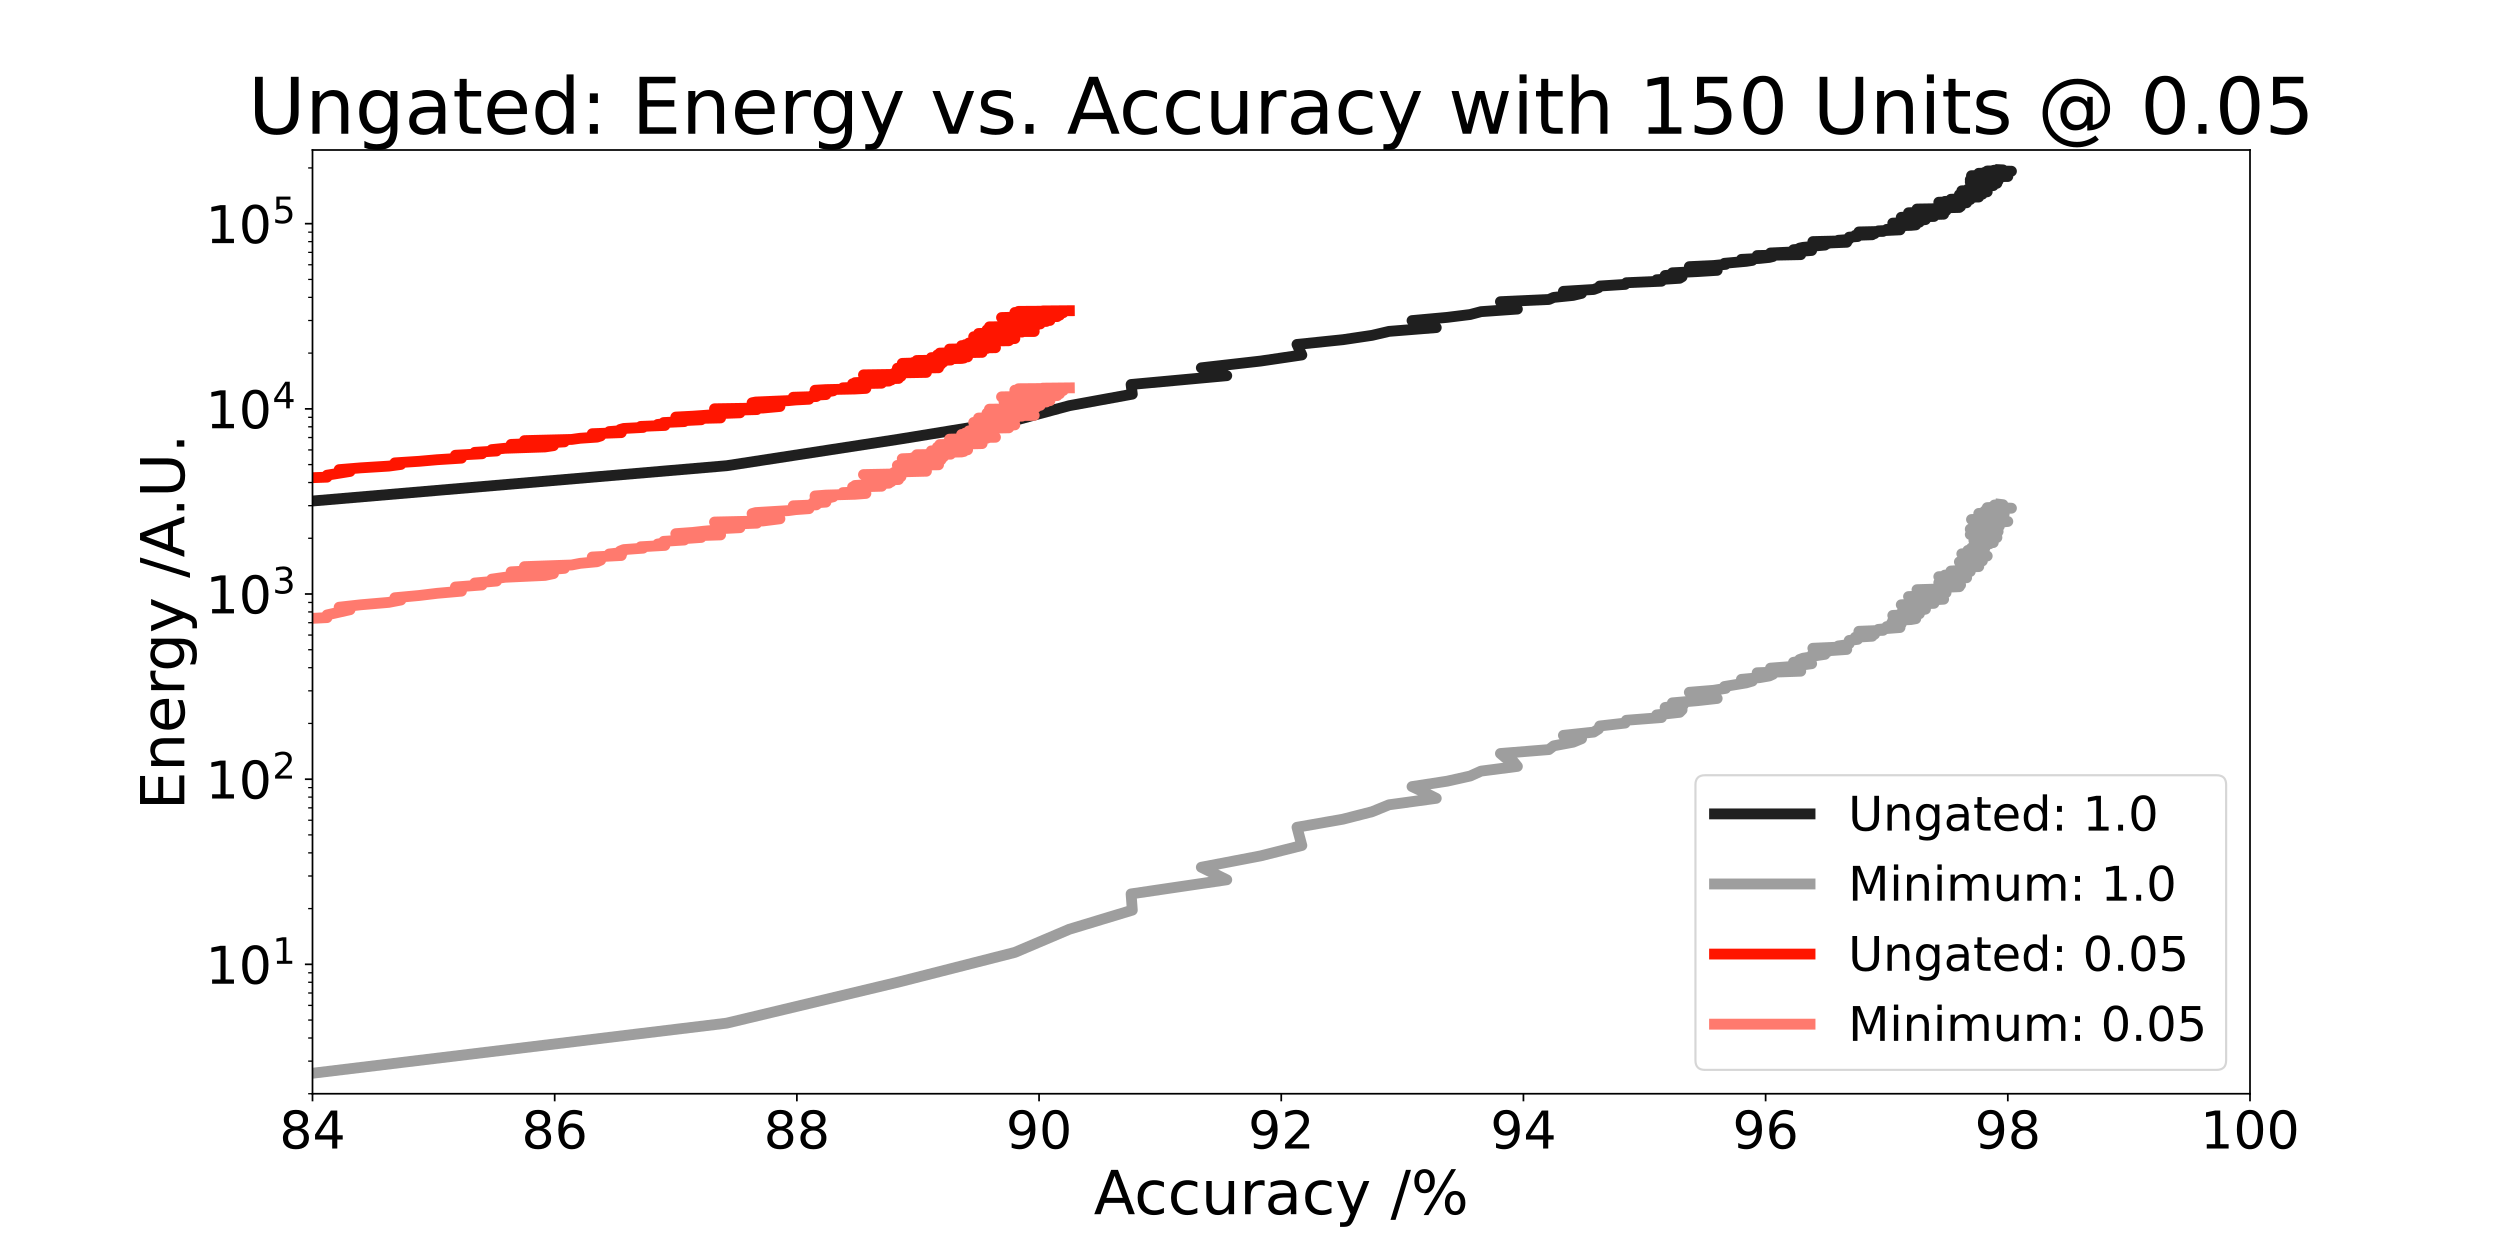 <?xml version="1.0" encoding="utf-8" standalone="no"?>
<!DOCTYPE svg PUBLIC "-//W3C//DTD SVG 1.1//EN"
  "http://www.w3.org/Graphics/SVG/1.1/DTD/svg11.dtd">
<!-- Created with matplotlib (https://matplotlib.org/) -->
<svg height="576pt" version="1.1" viewBox="0 0 1152 576" width="1152pt" xmlns="http://www.w3.org/2000/svg" xmlns:xlink="http://www.w3.org/1999/xlink">
 <defs>
  <style type="text/css">*{stroke-linecap:butt;stroke-linejoin:round;}</style>
 </defs>
 <g id="figure_1">
  <g id="patch_1">
   <path d="M 0 576 
L 1152 576 
L 1152 0 
L 0 0 
z
" style="fill:#ffffff;"/>
  </g>
  <g id="axes_1">
   <g id="patch_2">
    <path d="M 144 504 
L 1036.8 504 
L 1036.8 69.12 
L 144 69.12 
z
" style="fill:#ffffff;"/>
   </g>
   <g id="matplotlib.axis_1">
    <g id="xtick_1">
     <g id="line2d_1">
      <defs>
       <path d="M 0 0 
L 0 3.5 
" id="m4b9cfaba68" style="stroke:#000000;stroke-width:0.8;"/>
      </defs>
      <g>
       <use style="stroke:#000000;stroke-width:0.8;" x="144" xlink:href="#m4b9cfaba68" y="504"/>
      </g>
     </g>
     <g id="text_1">
      <!-- 84 -->
      <g transform="translate(128.73 529.236)scale(0.24 -0.24)">
       <defs>
        <path d="M 31.781 34.625 
Q 24.75 34.625 20.719 30.859 
Q 16.703 27.094 16.703 20.516 
Q 16.703 13.922 20.719 10.156 
Q 24.75 6.391 31.781 6.391 
Q 38.812 6.391 42.859 10.172 
Q 46.922 13.969 46.922 20.516 
Q 46.922 27.094 42.891 30.859 
Q 38.875 34.625 31.781 34.625 
z
M 21.922 38.812 
Q 15.578 40.375 12.031 44.719 
Q 8.5 49.078 8.5 55.328 
Q 8.5 64.062 14.719 69.141 
Q 20.953 74.219 31.781 74.219 
Q 42.672 74.219 48.875 69.141 
Q 55.078 64.062 55.078 55.328 
Q 55.078 49.078 51.531 44.719 
Q 48 40.375 41.703 38.812 
Q 48.828 37.156 52.797 32.312 
Q 56.781 27.484 56.781 20.516 
Q 56.781 9.906 50.312 4.234 
Q 43.844 -1.422 31.781 -1.422 
Q 19.734 -1.422 13.25 4.234 
Q 6.781 9.906 6.781 20.516 
Q 6.781 27.484 10.781 32.312 
Q 14.797 37.156 21.922 38.812 
z
M 18.312 54.391 
Q 18.312 48.734 21.844 45.562 
Q 25.391 42.391 31.781 42.391 
Q 38.141 42.391 41.719 45.562 
Q 45.312 48.734 45.312 54.391 
Q 45.312 60.062 41.719 63.234 
Q 38.141 66.406 31.781 66.406 
Q 25.391 66.406 21.844 63.234 
Q 18.312 60.062 18.312 54.391 
z
" id="DejaVuSans-56"/>
        <path d="M 37.797 64.312 
L 12.891 25.391 
L 37.797 25.391 
z
M 35.203 72.906 
L 47.609 72.906 
L 47.609 25.391 
L 58.016 25.391 
L 58.016 17.188 
L 47.609 17.188 
L 47.609 0 
L 37.797 0 
L 37.797 17.188 
L 4.891 17.188 
L 4.891 26.703 
z
" id="DejaVuSans-52"/>
       </defs>
       <use xlink:href="#DejaVuSans-56"/>
       <use x="63.623" xlink:href="#DejaVuSans-52"/>
      </g>
     </g>
    </g>
    <g id="xtick_2">
     <g id="line2d_2">
      <g>
       <use style="stroke:#000000;stroke-width:0.8;" x="255.6" xlink:href="#m4b9cfaba68" y="504"/>
      </g>
     </g>
     <g id="text_2">
      <!-- 86 -->
      <g transform="translate(240.33 529.236)scale(0.24 -0.24)">
       <defs>
        <path d="M 33.016 40.375 
Q 26.375 40.375 22.484 35.828 
Q 18.609 31.297 18.609 23.391 
Q 18.609 15.531 22.484 10.953 
Q 26.375 6.391 33.016 6.391 
Q 39.656 6.391 43.531 10.953 
Q 47.406 15.531 47.406 23.391 
Q 47.406 31.297 43.531 35.828 
Q 39.656 40.375 33.016 40.375 
z
M 52.594 71.297 
L 52.594 62.312 
Q 48.875 64.062 45.094 64.984 
Q 41.312 65.922 37.594 65.922 
Q 27.828 65.922 22.672 59.328 
Q 17.531 52.734 16.797 39.406 
Q 19.672 43.656 24.016 45.922 
Q 28.375 48.188 33.594 48.188 
Q 44.578 48.188 50.953 41.516 
Q 57.328 34.859 57.328 23.391 
Q 57.328 12.156 50.688 5.359 
Q 44.047 -1.422 33.016 -1.422 
Q 20.359 -1.422 13.672 8.266 
Q 6.984 17.969 6.984 36.375 
Q 6.984 53.656 15.188 63.938 
Q 23.391 74.219 37.203 74.219 
Q 40.922 74.219 44.703 73.484 
Q 48.484 72.75 52.594 71.297 
z
" id="DejaVuSans-54"/>
       </defs>
       <use xlink:href="#DejaVuSans-56"/>
       <use x="63.623" xlink:href="#DejaVuSans-54"/>
      </g>
     </g>
    </g>
    <g id="xtick_3">
     <g id="line2d_3">
      <g>
       <use style="stroke:#000000;stroke-width:0.8;" x="367.2" xlink:href="#m4b9cfaba68" y="504"/>
      </g>
     </g>
     <g id="text_3">
      <!-- 88 -->
      <g transform="translate(351.93 529.236)scale(0.24 -0.24)">
       <use xlink:href="#DejaVuSans-56"/>
       <use x="63.623" xlink:href="#DejaVuSans-56"/>
      </g>
     </g>
    </g>
    <g id="xtick_4">
     <g id="line2d_4">
      <g>
       <use style="stroke:#000000;stroke-width:0.8;" x="478.8" xlink:href="#m4b9cfaba68" y="504"/>
      </g>
     </g>
     <g id="text_4">
      <!-- 90 -->
      <g transform="translate(463.53 529.236)scale(0.24 -0.24)">
       <defs>
        <path d="M 10.984 1.516 
L 10.984 10.5 
Q 14.703 8.734 18.5 7.812 
Q 22.312 6.891 25.984 6.891 
Q 35.75 6.891 40.891 13.453 
Q 46.047 20.016 46.781 33.406 
Q 43.953 29.203 39.594 26.953 
Q 35.25 24.703 29.984 24.703 
Q 19.047 24.703 12.672 31.312 
Q 6.297 37.938 6.297 49.422 
Q 6.297 60.641 12.938 67.422 
Q 19.578 74.219 30.609 74.219 
Q 43.266 74.219 49.922 64.516 
Q 56.594 54.828 56.594 36.375 
Q 56.594 19.141 48.406 8.859 
Q 40.234 -1.422 26.422 -1.422 
Q 22.703 -1.422 18.891 -0.688 
Q 15.094 0.047 10.984 1.516 
z
M 30.609 32.422 
Q 37.25 32.422 41.125 36.953 
Q 45.016 41.5 45.016 49.422 
Q 45.016 57.281 41.125 61.844 
Q 37.25 66.406 30.609 66.406 
Q 23.969 66.406 20.094 61.844 
Q 16.219 57.281 16.219 49.422 
Q 16.219 41.5 20.094 36.953 
Q 23.969 32.422 30.609 32.422 
z
" id="DejaVuSans-57"/>
        <path d="M 31.781 66.406 
Q 24.172 66.406 20.328 58.906 
Q 16.5 51.422 16.5 36.375 
Q 16.5 21.391 20.328 13.891 
Q 24.172 6.391 31.781 6.391 
Q 39.453 6.391 43.281 13.891 
Q 47.125 21.391 47.125 36.375 
Q 47.125 51.422 43.281 58.906 
Q 39.453 66.406 31.781 66.406 
z
M 31.781 74.219 
Q 44.047 74.219 50.516 64.516 
Q 56.984 54.828 56.984 36.375 
Q 56.984 17.969 50.516 8.266 
Q 44.047 -1.422 31.781 -1.422 
Q 19.531 -1.422 13.062 8.266 
Q 6.594 17.969 6.594 36.375 
Q 6.594 54.828 13.062 64.516 
Q 19.531 74.219 31.781 74.219 
z
" id="DejaVuSans-48"/>
       </defs>
       <use xlink:href="#DejaVuSans-57"/>
       <use x="63.623" xlink:href="#DejaVuSans-48"/>
      </g>
     </g>
    </g>
    <g id="xtick_5">
     <g id="line2d_5">
      <g>
       <use style="stroke:#000000;stroke-width:0.8;" x="590.4" xlink:href="#m4b9cfaba68" y="504"/>
      </g>
     </g>
     <g id="text_5">
      <!-- 92 -->
      <g transform="translate(575.13 529.236)scale(0.24 -0.24)">
       <defs>
        <path d="M 19.188 8.297 
L 53.609 8.297 
L 53.609 0 
L 7.328 0 
L 7.328 8.297 
Q 12.938 14.109 22.625 23.891 
Q 32.328 33.688 34.812 36.531 
Q 39.547 41.844 41.422 45.531 
Q 43.312 49.219 43.312 52.781 
Q 43.312 58.594 39.234 62.25 
Q 35.156 65.922 28.609 65.922 
Q 23.969 65.922 18.812 64.312 
Q 13.672 62.703 7.812 59.422 
L 7.812 69.391 
Q 13.766 71.781 18.938 73 
Q 24.125 74.219 28.422 74.219 
Q 39.75 74.219 46.484 68.547 
Q 53.219 62.891 53.219 53.422 
Q 53.219 48.922 51.531 44.891 
Q 49.859 40.875 45.406 35.406 
Q 44.188 33.984 37.641 27.219 
Q 31.109 20.453 19.188 8.297 
z
" id="DejaVuSans-50"/>
       </defs>
       <use xlink:href="#DejaVuSans-57"/>
       <use x="63.623" xlink:href="#DejaVuSans-50"/>
      </g>
     </g>
    </g>
    <g id="xtick_6">
     <g id="line2d_6">
      <g>
       <use style="stroke:#000000;stroke-width:0.8;" x="702" xlink:href="#m4b9cfaba68" y="504"/>
      </g>
     </g>
     <g id="text_6">
      <!-- 94 -->
      <g transform="translate(686.73 529.236)scale(0.24 -0.24)">
       <use xlink:href="#DejaVuSans-57"/>
       <use x="63.623" xlink:href="#DejaVuSans-52"/>
      </g>
     </g>
    </g>
    <g id="xtick_7">
     <g id="line2d_7">
      <g>
       <use style="stroke:#000000;stroke-width:0.8;" x="813.6" xlink:href="#m4b9cfaba68" y="504"/>
      </g>
     </g>
     <g id="text_7">
      <!-- 96 -->
      <g transform="translate(798.33 529.236)scale(0.24 -0.24)">
       <use xlink:href="#DejaVuSans-57"/>
       <use x="63.623" xlink:href="#DejaVuSans-54"/>
      </g>
     </g>
    </g>
    <g id="xtick_8">
     <g id="line2d_8">
      <g>
       <use style="stroke:#000000;stroke-width:0.8;" x="925.2" xlink:href="#m4b9cfaba68" y="504"/>
      </g>
     </g>
     <g id="text_8">
      <!-- 98 -->
      <g transform="translate(909.93 529.236)scale(0.24 -0.24)">
       <use xlink:href="#DejaVuSans-57"/>
       <use x="63.623" xlink:href="#DejaVuSans-56"/>
      </g>
     </g>
    </g>
    <g id="xtick_9">
     <g id="line2d_9">
      <g>
       <use style="stroke:#000000;stroke-width:0.8;" x="1036.8" xlink:href="#m4b9cfaba68" y="504"/>
      </g>
     </g>
     <g id="text_9">
      <!-- 100 -->
      <g transform="translate(1013.895 529.236)scale(0.24 -0.24)">
       <defs>
        <path d="M 12.406 8.297 
L 28.516 8.297 
L 28.516 63.922 
L 10.984 60.406 
L 10.984 69.391 
L 28.422 72.906 
L 38.281 72.906 
L 38.281 8.297 
L 54.391 8.297 
L 54.391 0 
L 12.406 0 
z
" id="DejaVuSans-49"/>
       </defs>
       <use xlink:href="#DejaVuSans-49"/>
       <use x="63.623" xlink:href="#DejaVuSans-48"/>
       <use x="127.246" xlink:href="#DejaVuSans-48"/>
      </g>
     </g>
    </g>
    <g id="text_10">
     <!-- Accuracy /% -->
     <g transform="translate(504.013 559.503)scale(0.28 -0.28)">
      <defs>
       <path d="M 34.188 63.188 
L 20.797 26.906 
L 47.609 26.906 
z
M 28.609 72.906 
L 39.797 72.906 
L 67.578 0 
L 57.328 0 
L 50.688 18.703 
L 17.828 18.703 
L 11.188 0 
L 0.781 0 
z
" id="DejaVuSans-65"/>
       <path d="M 48.781 52.594 
L 48.781 44.188 
Q 44.969 46.297 41.141 47.344 
Q 37.312 48.391 33.406 48.391 
Q 24.656 48.391 19.812 42.844 
Q 14.984 37.312 14.984 27.297 
Q 14.984 17.281 19.812 11.734 
Q 24.656 6.203 33.406 6.203 
Q 37.312 6.203 41.141 7.25 
Q 44.969 8.297 48.781 10.406 
L 48.781 2.094 
Q 45.016 0.344 40.984 -0.531 
Q 36.969 -1.422 32.422 -1.422 
Q 20.062 -1.422 12.781 6.344 
Q 5.516 14.109 5.516 27.297 
Q 5.516 40.672 12.859 48.328 
Q 20.219 56 33.016 56 
Q 37.156 56 41.109 55.141 
Q 45.062 54.297 48.781 52.594 
z
" id="DejaVuSans-99"/>
       <path d="M 8.5 21.578 
L 8.5 54.688 
L 17.484 54.688 
L 17.484 21.922 
Q 17.484 14.156 20.5 10.266 
Q 23.531 6.391 29.594 6.391 
Q 36.859 6.391 41.078 11.031 
Q 45.312 15.672 45.312 23.688 
L 45.312 54.688 
L 54.297 54.688 
L 54.297 0 
L 45.312 0 
L 45.312 8.406 
Q 42.047 3.422 37.719 1 
Q 33.406 -1.422 27.688 -1.422 
Q 18.266 -1.422 13.375 4.438 
Q 8.5 10.297 8.5 21.578 
z
M 31.109 56 
z
" id="DejaVuSans-117"/>
       <path d="M 41.109 46.297 
Q 39.594 47.172 37.812 47.578 
Q 36.031 48 33.891 48 
Q 26.266 48 22.188 43.047 
Q 18.109 38.094 18.109 28.812 
L 18.109 0 
L 9.078 0 
L 9.078 54.688 
L 18.109 54.688 
L 18.109 46.188 
Q 20.953 51.172 25.484 53.578 
Q 30.031 56 36.531 56 
Q 37.453 56 38.578 55.875 
Q 39.703 55.766 41.062 55.516 
z
" id="DejaVuSans-114"/>
       <path d="M 34.281 27.484 
Q 23.391 27.484 19.188 25 
Q 14.984 22.516 14.984 16.5 
Q 14.984 11.719 18.141 8.906 
Q 21.297 6.109 26.703 6.109 
Q 34.188 6.109 38.703 11.406 
Q 43.219 16.703 43.219 25.484 
L 43.219 27.484 
z
M 52.203 31.203 
L 52.203 0 
L 43.219 0 
L 43.219 8.297 
Q 40.141 3.328 35.547 0.953 
Q 30.953 -1.422 24.312 -1.422 
Q 15.922 -1.422 10.953 3.297 
Q 6 8.016 6 15.922 
Q 6 25.141 12.172 29.828 
Q 18.359 34.516 30.609 34.516 
L 43.219 34.516 
L 43.219 35.406 
Q 43.219 41.609 39.141 45 
Q 35.062 48.391 27.688 48.391 
Q 23 48.391 18.547 47.266 
Q 14.109 46.141 10.016 43.891 
L 10.016 52.203 
Q 14.938 54.109 19.578 55.047 
Q 24.219 56 28.609 56 
Q 40.484 56 46.344 49.844 
Q 52.203 43.703 52.203 31.203 
z
" id="DejaVuSans-97"/>
       <path d="M 32.172 -5.078 
Q 28.375 -14.844 24.75 -17.812 
Q 21.141 -20.797 15.094 -20.797 
L 7.906 -20.797 
L 7.906 -13.281 
L 13.188 -13.281 
Q 16.891 -13.281 18.938 -11.516 
Q 21 -9.766 23.484 -3.219 
L 25.094 0.875 
L 2.984 54.688 
L 12.5 54.688 
L 29.594 11.922 
L 46.688 54.688 
L 56.203 54.688 
z
" id="DejaVuSans-121"/>
       <path id="DejaVuSans-32"/>
       <path d="M 25.391 72.906 
L 33.688 72.906 
L 8.297 -9.281 
L 0 -9.281 
z
" id="DejaVuSans-47"/>
       <path d="M 72.703 32.078 
Q 68.453 32.078 66.031 28.469 
Q 63.625 24.859 63.625 18.406 
Q 63.625 12.062 66.031 8.422 
Q 68.453 4.781 72.703 4.781 
Q 76.859 4.781 79.266 8.422 
Q 81.688 12.062 81.688 18.406 
Q 81.688 24.812 79.266 28.438 
Q 76.859 32.078 72.703 32.078 
z
M 72.703 38.281 
Q 80.422 38.281 84.953 32.906 
Q 89.5 27.547 89.5 18.406 
Q 89.5 9.281 84.938 3.922 
Q 80.375 -1.422 72.703 -1.422 
Q 64.891 -1.422 60.344 3.922 
Q 55.812 9.281 55.812 18.406 
Q 55.812 27.594 60.375 32.938 
Q 64.938 38.281 72.703 38.281 
z
M 22.312 68.016 
Q 18.109 68.016 15.688 64.375 
Q 13.281 60.75 13.281 54.391 
Q 13.281 47.953 15.672 44.328 
Q 18.062 40.719 22.312 40.719 
Q 26.562 40.719 28.969 44.328 
Q 31.391 47.953 31.391 54.391 
Q 31.391 60.688 28.953 64.344 
Q 26.516 68.016 22.312 68.016 
z
M 66.406 74.219 
L 74.219 74.219 
L 28.609 -1.422 
L 20.797 -1.422 
z
M 22.312 74.219 
Q 30.031 74.219 34.609 68.875 
Q 39.203 63.531 39.203 54.391 
Q 39.203 45.172 34.641 39.844 
Q 30.078 34.516 22.312 34.516 
Q 14.547 34.516 10.031 39.859 
Q 5.516 45.219 5.516 54.391 
Q 5.516 63.484 10.047 68.844 
Q 14.594 74.219 22.312 74.219 
z
" id="DejaVuSans-37"/>
      </defs>
      <use xlink:href="#DejaVuSans-65"/>
      <use x="66.658" xlink:href="#DejaVuSans-99"/>
      <use x="121.639" xlink:href="#DejaVuSans-99"/>
      <use x="176.619" xlink:href="#DejaVuSans-117"/>
      <use x="239.998" xlink:href="#DejaVuSans-114"/>
      <use x="281.111" xlink:href="#DejaVuSans-97"/>
      <use x="342.391" xlink:href="#DejaVuSans-99"/>
      <use x="397.371" xlink:href="#DejaVuSans-121"/>
      <use x="456.551" xlink:href="#DejaVuSans-32"/>
      <use x="488.338" xlink:href="#DejaVuSans-47"/>
      <use x="522.029" xlink:href="#DejaVuSans-37"/>
     </g>
    </g>
   </g>
   <g id="matplotlib.axis_2">
    <g id="ytick_1">
     <g id="line2d_10">
      <defs>
       <path d="M 0 0 
L -3.5 0 
" id="m92d1318fdc" style="stroke:#000000;stroke-width:0.8;"/>
      </defs>
      <g>
       <use style="stroke:#000000;stroke-width:0.8;" x="144" xlink:href="#m92d1318fdc" y="444.362"/>
      </g>
     </g>
     <g id="text_11">
      <!-- $\mathdefault{10^{1}}$ -->
      <g transform="translate(94.76 453.48)scale(0.24 -0.24)">
       <use transform="translate(0 0.684)" xlink:href="#DejaVuSans-49"/>
       <use transform="translate(63.623 0.684)" xlink:href="#DejaVuSans-48"/>
       <use transform="translate(128.203 38.966)scale(0.7)" xlink:href="#DejaVuSans-49"/>
      </g>
     </g>
    </g>
    <g id="ytick_2">
     <g id="line2d_11">
      <g>
       <use style="stroke:#000000;stroke-width:0.8;" x="144" xlink:href="#m92d1318fdc" y="359.04"/>
      </g>
     </g>
     <g id="text_12">
      <!-- $\mathdefault{10^{2}}$ -->
      <g transform="translate(94.76 368.158)scale(0.24 -0.24)">
       <use transform="translate(0 0.766)" xlink:href="#DejaVuSans-49"/>
       <use transform="translate(63.623 0.766)" xlink:href="#DejaVuSans-48"/>
       <use transform="translate(128.203 39.047)scale(0.7)" xlink:href="#DejaVuSans-50"/>
      </g>
     </g>
    </g>
    <g id="ytick_3">
     <g id="line2d_12">
      <g>
       <use style="stroke:#000000;stroke-width:0.8;" x="144" xlink:href="#m92d1318fdc" y="273.718"/>
      </g>
     </g>
     <g id="text_13">
      <!-- $\mathdefault{10^{3}}$ -->
      <g transform="translate(94.76 282.836)scale(0.24 -0.24)">
       <defs>
        <path d="M 40.578 39.312 
Q 47.656 37.797 51.625 33 
Q 55.609 28.219 55.609 21.188 
Q 55.609 10.406 48.188 4.484 
Q 40.766 -1.422 27.094 -1.422 
Q 22.516 -1.422 17.656 -0.516 
Q 12.797 0.391 7.625 2.203 
L 7.625 11.719 
Q 11.719 9.328 16.594 8.109 
Q 21.484 6.891 26.812 6.891 
Q 36.078 6.891 40.938 10.547 
Q 45.797 14.203 45.797 21.188 
Q 45.797 27.641 41.281 31.266 
Q 36.766 34.906 28.719 34.906 
L 20.219 34.906 
L 20.219 43.016 
L 29.109 43.016 
Q 36.375 43.016 40.234 45.922 
Q 44.094 48.828 44.094 54.297 
Q 44.094 59.906 40.109 62.906 
Q 36.141 65.922 28.719 65.922 
Q 24.656 65.922 20.016 65.031 
Q 15.375 64.156 9.812 62.312 
L 9.812 71.094 
Q 15.438 72.656 20.344 73.438 
Q 25.25 74.219 29.594 74.219 
Q 40.828 74.219 47.359 69.109 
Q 53.906 64.016 53.906 55.328 
Q 53.906 49.266 50.438 45.094 
Q 46.969 40.922 40.578 39.312 
z
" id="DejaVuSans-51"/>
       </defs>
       <use transform="translate(0 0.766)" xlink:href="#DejaVuSans-49"/>
       <use transform="translate(63.623 0.766)" xlink:href="#DejaVuSans-48"/>
       <use transform="translate(128.203 39.047)scale(0.7)" xlink:href="#DejaVuSans-51"/>
      </g>
     </g>
    </g>
    <g id="ytick_4">
     <g id="line2d_13">
      <g>
       <use style="stroke:#000000;stroke-width:0.8;" x="144" xlink:href="#m92d1318fdc" y="188.395"/>
      </g>
     </g>
     <g id="text_14">
      <!-- $\mathdefault{10^{4}}$ -->
      <g transform="translate(94.76 197.514)scale(0.24 -0.24)">
       <use transform="translate(0 0.684)" xlink:href="#DejaVuSans-49"/>
       <use transform="translate(63.623 0.684)" xlink:href="#DejaVuSans-48"/>
       <use transform="translate(128.203 38.966)scale(0.7)" xlink:href="#DejaVuSans-52"/>
      </g>
     </g>
    </g>
    <g id="ytick_5">
     <g id="line2d_14">
      <g>
       <use style="stroke:#000000;stroke-width:0.8;" x="144" xlink:href="#m92d1318fdc" y="103.073"/>
      </g>
     </g>
     <g id="text_15">
      <!-- $\mathdefault{10^{5}}$ -->
      <g transform="translate(94.76 112.191)scale(0.24 -0.24)">
       <defs>
        <path d="M 10.797 72.906 
L 49.516 72.906 
L 49.516 64.594 
L 19.828 64.594 
L 19.828 46.734 
Q 21.969 47.469 24.109 47.828 
Q 26.266 48.188 28.422 48.188 
Q 40.625 48.188 47.75 41.5 
Q 54.891 34.812 54.891 23.391 
Q 54.891 11.625 47.562 5.094 
Q 40.234 -1.422 26.906 -1.422 
Q 22.312 -1.422 17.547 -0.641 
Q 12.797 0.141 7.719 1.703 
L 7.719 11.625 
Q 12.109 9.234 16.797 8.062 
Q 21.484 6.891 26.703 6.891 
Q 35.156 6.891 40.078 11.328 
Q 45.016 15.766 45.016 23.391 
Q 45.016 31 40.078 35.438 
Q 35.156 39.891 26.703 39.891 
Q 22.75 39.891 18.812 39.016 
Q 14.891 38.141 10.797 36.281 
z
" id="DejaVuSans-53"/>
       </defs>
       <use transform="translate(0 0.684)" xlink:href="#DejaVuSans-49"/>
       <use transform="translate(63.623 0.684)" xlink:href="#DejaVuSans-48"/>
       <use transform="translate(128.203 38.966)scale(0.7)" xlink:href="#DejaVuSans-53"/>
      </g>
     </g>
    </g>
    <g id="ytick_6">
     <g id="line2d_15">
      <defs>
       <path d="M 0 0 
L -2 0 
" id="m60f145f728" style="stroke:#000000;stroke-width:0.6;"/>
      </defs>
      <g>
       <use style="stroke:#000000;stroke-width:0.6;" x="144" xlink:href="#m60f145f728" y="504"/>
      </g>
     </g>
    </g>
    <g id="ytick_7">
     <g id="line2d_16">
      <g>
       <use style="stroke:#000000;stroke-width:0.6;" x="144" xlink:href="#m60f145f728" y="488.975"/>
      </g>
     </g>
    </g>
    <g id="ytick_8">
     <g id="line2d_17">
      <g>
       <use style="stroke:#000000;stroke-width:0.6;" x="144" xlink:href="#m60f145f728" y="478.315"/>
      </g>
     </g>
    </g>
    <g id="ytick_9">
     <g id="line2d_18">
      <g>
       <use style="stroke:#000000;stroke-width:0.6;" x="144" xlink:href="#m60f145f728" y="470.047"/>
      </g>
     </g>
    </g>
    <g id="ytick_10">
     <g id="line2d_19">
      <g>
       <use style="stroke:#000000;stroke-width:0.6;" x="144" xlink:href="#m60f145f728" y="463.291"/>
      </g>
     </g>
    </g>
    <g id="ytick_11">
     <g id="line2d_20">
      <g>
       <use style="stroke:#000000;stroke-width:0.6;" x="144" xlink:href="#m60f145f728" y="457.579"/>
      </g>
     </g>
    </g>
    <g id="ytick_12">
     <g id="line2d_21">
      <g>
       <use style="stroke:#000000;stroke-width:0.6;" x="144" xlink:href="#m60f145f728" y="452.631"/>
      </g>
     </g>
    </g>
    <g id="ytick_13">
     <g id="line2d_22">
      <g>
       <use style="stroke:#000000;stroke-width:0.6;" x="144" xlink:href="#m60f145f728" y="448.266"/>
      </g>
     </g>
    </g>
    <g id="ytick_14">
     <g id="line2d_23">
      <g>
       <use style="stroke:#000000;stroke-width:0.6;" x="144" xlink:href="#m60f145f728" y="418.678"/>
      </g>
     </g>
    </g>
    <g id="ytick_15">
     <g id="line2d_24">
      <g>
       <use style="stroke:#000000;stroke-width:0.6;" x="144" xlink:href="#m60f145f728" y="403.653"/>
      </g>
     </g>
    </g>
    <g id="ytick_16">
     <g id="line2d_25">
      <g>
       <use style="stroke:#000000;stroke-width:0.6;" x="144" xlink:href="#m60f145f728" y="392.993"/>
      </g>
     </g>
    </g>
    <g id="ytick_17">
     <g id="line2d_26">
      <g>
       <use style="stroke:#000000;stroke-width:0.6;" x="144" xlink:href="#m60f145f728" y="384.725"/>
      </g>
     </g>
    </g>
    <g id="ytick_18">
     <g id="line2d_27">
      <g>
       <use style="stroke:#000000;stroke-width:0.6;" x="144" xlink:href="#m60f145f728" y="377.969"/>
      </g>
     </g>
    </g>
    <g id="ytick_19">
     <g id="line2d_28">
      <g>
       <use style="stroke:#000000;stroke-width:0.6;" x="144" xlink:href="#m60f145f728" y="372.257"/>
      </g>
     </g>
    </g>
    <g id="ytick_20">
     <g id="line2d_29">
      <g>
       <use style="stroke:#000000;stroke-width:0.6;" x="144" xlink:href="#m60f145f728" y="367.309"/>
      </g>
     </g>
    </g>
    <g id="ytick_21">
     <g id="line2d_30">
      <g>
       <use style="stroke:#000000;stroke-width:0.6;" x="144" xlink:href="#m60f145f728" y="362.944"/>
      </g>
     </g>
    </g>
    <g id="ytick_22">
     <g id="line2d_31">
      <g>
       <use style="stroke:#000000;stroke-width:0.6;" x="144" xlink:href="#m60f145f728" y="333.355"/>
      </g>
     </g>
    </g>
    <g id="ytick_23">
     <g id="line2d_32">
      <g>
       <use style="stroke:#000000;stroke-width:0.6;" x="144" xlink:href="#m60f145f728" y="318.331"/>
      </g>
     </g>
    </g>
    <g id="ytick_24">
     <g id="line2d_33">
      <g>
       <use style="stroke:#000000;stroke-width:0.6;" x="144" xlink:href="#m60f145f728" y="307.671"/>
      </g>
     </g>
    </g>
    <g id="ytick_25">
     <g id="line2d_34">
      <g>
       <use style="stroke:#000000;stroke-width:0.6;" x="144" xlink:href="#m60f145f728" y="299.402"/>
      </g>
     </g>
    </g>
    <g id="ytick_26">
     <g id="line2d_35">
      <g>
       <use style="stroke:#000000;stroke-width:0.6;" x="144" xlink:href="#m60f145f728" y="292.646"/>
      </g>
     </g>
    </g>
    <g id="ytick_27">
     <g id="line2d_36">
      <g>
       <use style="stroke:#000000;stroke-width:0.6;" x="144" xlink:href="#m60f145f728" y="286.934"/>
      </g>
     </g>
    </g>
    <g id="ytick_28">
     <g id="line2d_37">
      <g>
       <use style="stroke:#000000;stroke-width:0.6;" x="144" xlink:href="#m60f145f728" y="281.986"/>
      </g>
     </g>
    </g>
    <g id="ytick_29">
     <g id="line2d_38">
      <g>
       <use style="stroke:#000000;stroke-width:0.6;" x="144" xlink:href="#m60f145f728" y="277.622"/>
      </g>
     </g>
    </g>
    <g id="ytick_30">
     <g id="line2d_39">
      <g>
       <use style="stroke:#000000;stroke-width:0.6;" x="144" xlink:href="#m60f145f728" y="248.033"/>
      </g>
     </g>
    </g>
    <g id="ytick_31">
     <g id="line2d_40">
      <g>
       <use style="stroke:#000000;stroke-width:0.6;" x="144" xlink:href="#m60f145f728" y="233.009"/>
      </g>
     </g>
    </g>
    <g id="ytick_32">
     <g id="line2d_41">
      <g>
       <use style="stroke:#000000;stroke-width:0.6;" x="144" xlink:href="#m60f145f728" y="222.349"/>
      </g>
     </g>
    </g>
    <g id="ytick_33">
     <g id="line2d_42">
      <g>
       <use style="stroke:#000000;stroke-width:0.6;" x="144" xlink:href="#m60f145f728" y="214.08"/>
      </g>
     </g>
    </g>
    <g id="ytick_34">
     <g id="line2d_43">
      <g>
       <use style="stroke:#000000;stroke-width:0.6;" x="144" xlink:href="#m60f145f728" y="207.324"/>
      </g>
     </g>
    </g>
    <g id="ytick_35">
     <g id="line2d_44">
      <g>
       <use style="stroke:#000000;stroke-width:0.6;" x="144" xlink:href="#m60f145f728" y="201.612"/>
      </g>
     </g>
    </g>
    <g id="ytick_36">
     <g id="line2d_45">
      <g>
       <use style="stroke:#000000;stroke-width:0.6;" x="144" xlink:href="#m60f145f728" y="196.664"/>
      </g>
     </g>
    </g>
    <g id="ytick_37">
     <g id="line2d_46">
      <g>
       <use style="stroke:#000000;stroke-width:0.6;" x="144" xlink:href="#m60f145f728" y="192.3"/>
      </g>
     </g>
    </g>
    <g id="ytick_38">
     <g id="line2d_47">
      <g>
       <use style="stroke:#000000;stroke-width:0.6;" x="144" xlink:href="#m60f145f728" y="162.711"/>
      </g>
     </g>
    </g>
    <g id="ytick_39">
     <g id="line2d_48">
      <g>
       <use style="stroke:#000000;stroke-width:0.6;" x="144" xlink:href="#m60f145f728" y="147.686"/>
      </g>
     </g>
    </g>
    <g id="ytick_40">
     <g id="line2d_49">
      <g>
       <use style="stroke:#000000;stroke-width:0.6;" x="144" xlink:href="#m60f145f728" y="137.026"/>
      </g>
     </g>
    </g>
    <g id="ytick_41">
     <g id="line2d_50">
      <g>
       <use style="stroke:#000000;stroke-width:0.6;" x="144" xlink:href="#m60f145f728" y="128.758"/>
      </g>
     </g>
    </g>
    <g id="ytick_42">
     <g id="line2d_51">
      <g>
       <use style="stroke:#000000;stroke-width:0.6;" x="144" xlink:href="#m60f145f728" y="122.002"/>
      </g>
     </g>
    </g>
    <g id="ytick_43">
     <g id="line2d_52">
      <g>
       <use style="stroke:#000000;stroke-width:0.6;" x="144" xlink:href="#m60f145f728" y="116.29"/>
      </g>
     </g>
    </g>
    <g id="ytick_44">
     <g id="line2d_53">
      <g>
       <use style="stroke:#000000;stroke-width:0.6;" x="144" xlink:href="#m60f145f728" y="111.342"/>
      </g>
     </g>
    </g>
    <g id="ytick_45">
     <g id="line2d_54">
      <g>
       <use style="stroke:#000000;stroke-width:0.6;" x="144" xlink:href="#m60f145f728" y="106.977"/>
      </g>
     </g>
    </g>
    <g id="ytick_46">
     <g id="line2d_55">
      <g>
       <use style="stroke:#000000;stroke-width:0.6;" x="144" xlink:href="#m60f145f728" y="77.389"/>
      </g>
     </g>
    </g>
    <g id="text_16">
     <!-- Energy /A.U. -->
     <g transform="translate(84.937 373.22)rotate(-90)scale(0.28 -0.28)">
      <defs>
       <path d="M 9.812 72.906 
L 55.906 72.906 
L 55.906 64.594 
L 19.672 64.594 
L 19.672 43.016 
L 54.391 43.016 
L 54.391 34.719 
L 19.672 34.719 
L 19.672 8.297 
L 56.781 8.297 
L 56.781 0 
L 9.812 0 
z
" id="DejaVuSans-69"/>
       <path d="M 54.891 33.016 
L 54.891 0 
L 45.906 0 
L 45.906 32.719 
Q 45.906 40.484 42.875 44.328 
Q 39.844 48.188 33.797 48.188 
Q 26.516 48.188 22.312 43.547 
Q 18.109 38.922 18.109 30.906 
L 18.109 0 
L 9.078 0 
L 9.078 54.688 
L 18.109 54.688 
L 18.109 46.188 
Q 21.344 51.125 25.703 53.562 
Q 30.078 56 35.797 56 
Q 45.219 56 50.047 50.172 
Q 54.891 44.344 54.891 33.016 
z
" id="DejaVuSans-110"/>
       <path d="M 56.203 29.594 
L 56.203 25.203 
L 14.891 25.203 
Q 15.484 15.922 20.484 11.062 
Q 25.484 6.203 34.422 6.203 
Q 39.594 6.203 44.453 7.469 
Q 49.312 8.734 54.109 11.281 
L 54.109 2.781 
Q 49.266 0.734 44.188 -0.344 
Q 39.109 -1.422 33.891 -1.422 
Q 20.797 -1.422 13.156 6.188 
Q 5.516 13.812 5.516 26.812 
Q 5.516 40.234 12.766 48.109 
Q 20.016 56 32.328 56 
Q 43.359 56 49.781 48.891 
Q 56.203 41.797 56.203 29.594 
z
M 47.219 32.234 
Q 47.125 39.594 43.094 43.984 
Q 39.062 48.391 32.422 48.391 
Q 24.906 48.391 20.391 44.141 
Q 15.875 39.891 15.188 32.172 
z
" id="DejaVuSans-101"/>
       <path d="M 45.406 27.984 
Q 45.406 37.75 41.375 43.109 
Q 37.359 48.484 30.078 48.484 
Q 22.859 48.484 18.828 43.109 
Q 14.797 37.75 14.797 27.984 
Q 14.797 18.266 18.828 12.891 
Q 22.859 7.516 30.078 7.516 
Q 37.359 7.516 41.375 12.891 
Q 45.406 18.266 45.406 27.984 
z
M 54.391 6.781 
Q 54.391 -7.172 48.188 -13.984 
Q 42 -20.797 29.203 -20.797 
Q 24.469 -20.797 20.266 -20.094 
Q 16.062 -19.391 12.109 -17.922 
L 12.109 -9.188 
Q 16.062 -11.328 19.922 -12.344 
Q 23.781 -13.375 27.781 -13.375 
Q 36.625 -13.375 41.016 -8.766 
Q 45.406 -4.156 45.406 5.172 
L 45.406 9.625 
Q 42.625 4.781 38.281 2.391 
Q 33.938 0 27.875 0 
Q 17.828 0 11.672 7.656 
Q 5.516 15.328 5.516 27.984 
Q 5.516 40.672 11.672 48.328 
Q 17.828 56 27.875 56 
Q 33.938 56 38.281 53.609 
Q 42.625 51.219 45.406 46.391 
L 45.406 54.688 
L 54.391 54.688 
z
" id="DejaVuSans-103"/>
       <path d="M 10.688 12.406 
L 21 12.406 
L 21 0 
L 10.688 0 
z
" id="DejaVuSans-46"/>
       <path d="M 8.688 72.906 
L 18.609 72.906 
L 18.609 28.609 
Q 18.609 16.891 22.844 11.734 
Q 27.094 6.594 36.625 6.594 
Q 46.094 6.594 50.344 11.734 
Q 54.594 16.891 54.594 28.609 
L 54.594 72.906 
L 64.5 72.906 
L 64.5 27.391 
Q 64.5 13.141 57.438 5.859 
Q 50.391 -1.422 36.625 -1.422 
Q 22.797 -1.422 15.734 5.859 
Q 8.688 13.141 8.688 27.391 
z
" id="DejaVuSans-85"/>
      </defs>
      <use xlink:href="#DejaVuSans-69"/>
      <use x="63.184" xlink:href="#DejaVuSans-110"/>
      <use x="126.562" xlink:href="#DejaVuSans-101"/>
      <use x="188.086" xlink:href="#DejaVuSans-114"/>
      <use x="227.449" xlink:href="#DejaVuSans-103"/>
      <use x="290.926" xlink:href="#DejaVuSans-121"/>
      <use x="350.105" xlink:href="#DejaVuSans-32"/>
      <use x="381.893" xlink:href="#DejaVuSans-47"/>
      <use x="415.584" xlink:href="#DejaVuSans-65"/>
      <use x="482.242" xlink:href="#DejaVuSans-46"/>
      <use x="514.029" xlink:href="#DejaVuSans-85"/>
      <use x="587.223" xlink:href="#DejaVuSans-46"/>
     </g>
    </g>
   </g>
   <g id="line2d_56">
    <path clip-path="url(#p9baff96280)" d="M 70.902 237.094 
L 334.836 214.601 
L 414.63 202.325 
L 467.64 193.688 
L 492.75 186.934 
L 521.766 181.631 
L 521.208 177.171 
L 565.29 173.117 
L 553.572 169.488 
L 580.914 166.372 
L 599.886 163.569 
L 597.654 158.711 
L 618.858 156.523 
L 632.25 154.528 
L 640.062 152.695 
L 661.824 150.953 
L 650.664 147.727 
L 666.846 146.252 
L 677.448 144.931 
L 682.47 143.605 
L 699.21 142.42 
L 697.536 141.2 
L 693.63 140.098 
L 691.398 139.022 
L 713.718 138.005 
L 715.95 137.038 
L 724.878 136.129 
L 728.784 135.192 
L 720.414 134.245 
L 734.364 133.392 
L 736.596 132.576 
L 737.154 131.802 
L 748.872 131.05 
L 749.43 130.282 
L 765.612 129.585 
L 763.38 128.909 
L 773.982 128.231 
L 775.098 127.569 
L 767.286 126.937 
L 775.656 126.282 
L 770.634 125.705 
L 782.352 125.135 
L 791.28 124.572 
L 789.048 123.952 
L 785.142 123.424 
L 778.446 122.876 
L 789.606 122.355 
L 795.186 121.818 
L 794.628 121.329 
L 804.672 120.423 
L 807.462 119.994 
L 802.44 119.518 
L 810.81 119.083 
L 815.274 118.622 
L 816.948 118.21 
L 809.694 117.758 
L 829.782 117.332 
L 820.854 116.954 
L 815.832 116.571 
L 824.76 116.169 
L 834.804 115.422 
L 826.434 115.066 
L 830.34 114.693 
L 829.224 114.333 
L 830.898 113.978 
L 834.804 113.624 
L 837.036 113.269 
L 840.942 112.936 
L 835.362 112.582 
L 842.058 112.272 
L 843.174 111.945 
L 850.986 111.632 
L 835.362 111.324 
L 847.638 111.032 
L 847.08 110.72 
L 850.986 110.437 
L 852.102 110.145 
L 852.102 109.279 
L 856.008 108.997 
L 854.892 108.442 
L 862.704 108.174 
L 861.588 107.912 
L 863.82 107.651 
L 863.262 107.378 
L 856.566 107.118 
L 856.566 106.879 
L 867.726 106.627 
L 865.494 106.391 
L 875.538 105.911 
L 869.4 105.687 
L 875.538 105.45 
L 871.632 105.214 
L 876.096 104.992 
L 871.632 104.765 
L 874.422 104.542 
L 872.19 104.309 
L 872.19 104.081 
L 880.56 103.847 
L 882.792 103.64 
L 874.98 103.21 
L 878.886 103.009 
L 872.19 102.812 
L 884.466 102.391 
L 878.886 102.182 
L 881.118 101.984 
L 877.212 101.777 
L 876.654 101.582 
L 885.582 101.398 
L 887.256 101.193 
L 884.466 101.021 
L 878.886 100.835 
L 885.582 100.466 
L 883.908 100.3 
L 876.096 100.125 
L 891.162 99.746 
L 891.162 99.583 
L 882.792 99.396 
L 888.93 99.229 
L 888.93 99.047 
L 890.604 98.87 
L 895.626 98.714 
L 893.394 98.542 
L 885.024 98.375 
L 895.068 98.212 
L 879.444 98.043 
L 889.488 97.713 
L 893.952 97.545 
L 893.394 97.394 
L 893.952 97.233 
L 896.742 97.082 
L 890.604 96.934 
L 891.162 96.791 
L 888.372 96.487 
L 883.35 96.321 
L 892.836 96.171 
L 896.742 95.74 
L 902.88 95.593 
L 896.184 95.446 
L 897.858 95.3 
L 903.438 95.17 
L 897.858 95.039 
L 899.532 94.9 
L 897.858 94.761 
L 893.394 94.609 
L 900.09 94.48 
L 899.532 94.344 
L 895.068 94.211 
L 901.206 94.087 
L 898.974 93.827 
L 902.322 93.693 
L 895.626 93.556 
L 906.228 93.43 
L 893.394 93.179 
L 900.648 93.06 
L 900.648 92.932 
L 896.184 92.808 
L 900.09 92.686 
L 900.09 92.565 
L 901.764 92.449 
L 901.764 92.321 
L 907.902 91.941 
L 898.974 91.817 
L 907.902 91.467 
L 907.902 91.355 
L 903.996 91.249 
L 906.228 91.139 
L 903.996 91.018 
L 905.112 90.901 
L 911.808 90.788 
L 911.25 90.674 
L 904.554 90.446 
L 911.808 90.334 
L 906.228 90.221 
L 908.46 90.109 
L 907.344 89.999 
L 903.438 89.89 
L 907.344 89.792 
L 902.88 89.688 
L 913.482 89.479 
L 910.134 89.389 
L 907.344 89.29 
L 912.366 89.19 
L 909.018 89.098 
L 909.576 89 
L 911.808 88.907 
L 904.554 88.697 
L 907.902 88.598 
L 906.228 88.495 
L 915.714 88.394 
L 906.786 88.295 
L 908.46 88.189 
L 906.228 88.098 
L 911.808 88.008 
L 903.996 87.921 
L 907.902 87.829 
L 906.786 87.732 
L 909.018 87.632 
L 906.786 87.441 
L 914.04 87.26 
L 906.786 87.17 
L 911.808 87.069 
L 907.902 86.986 
L 914.598 86.719 
L 908.46 86.635 
L 912.366 86.552 
L 911.808 86.454 
L 913.482 86.371 
L 909.576 86.193 
L 912.366 86.113 
L 911.25 86.021 
L 912.366 85.854 
L 916.83 85.774 
L 915.156 85.695 
L 914.598 85.616 
L 918.504 85.53 
L 909.576 85.111 
L 917.946 84.716 
L 912.366 84.64 
L 913.482 84.552 
L 920.178 84.472 
L 912.924 84.399 
L 917.388 84.324 
L 911.25 84.097 
L 916.272 84.023 
L 914.04 83.953 
L 907.902 83.885 
L 920.178 83.809 
L 917.388 83.732 
L 911.25 83.597 
L 912.366 83.521 
L 920.736 83.291 
L 915.156 83.218 
L 917.388 83.154 
L 915.714 83.08 
L 910.134 83.014 
L 917.388 82.945 
L 907.902 82.803 
L 919.62 82.73 
L 917.388 82.661 
L 915.714 82.586 
L 910.134 82.516 
L 914.04 82.44 
L 910.134 82.375 
L 921.294 82.255 
L 916.272 82.191 
L 916.272 82.133 
L 915.714 82.069 
L 919.62 81.717 
L 916.272 81.648 
L 920.178 81.521 
L 914.04 81.462 
L 925.2 81.331 
L 917.946 81.201 
L 922.968 81.081 
L 921.294 81.012 
L 908.46 80.952 
L 915.714 80.898 
L 913.482 80.832 
L 918.504 80.787 
L 916.272 80.729 
L 914.04 80.672 
L 922.41 80.555 
L 917.388 80.365 
L 922.968 80.297 
L 915.156 80.232 
L 915.714 80.176 
L 923.526 79.959 
L 920.736 79.901 
L 911.808 79.843 
L 922.968 79.78 
L 920.736 79.724 
L 922.41 79.668 
L 921.294 79.611 
L 914.598 79.497 
L 915.156 79.442 
L 914.598 79.386 
L 921.294 79.17 
L 916.272 79.005 
L 926.874 78.901 
L 924.084 78.847 
L 915.714 78.792 
L 919.062 78.74 
L 922.41 78.641 
L 921.852 78.586 
L 918.504 78.536 
L 919.062 78.436 
L 922.968 78.281 
L 921.852 78.226 
L 921.852 78.226 
" style="fill:none;stroke:#1f1f1f;stroke-linecap:square;stroke-width:5;"/>
   </g>
   <g id="line2d_57">
    <path clip-path="url(#p9baff96280)" d="M 70.902 503.393 
L 334.836 471.469 
L 414.63 452.382 
L 467.64 438.862 
L 492.75 428.195 
L 521.766 419.394 
L 521.208 411.912 
L 565.29 405.406 
L 553.572 399.627 
L 580.914 394.387 
L 599.886 389.607 
L 597.654 381.209 
L 618.858 377.477 
L 632.25 374.04 
L 640.062 370.849 
L 661.824 367.867 
L 656.244 365.077 
L 650.664 362.46 
L 666.846 359.97 
L 677.448 357.592 
L 682.47 355.327 
L 699.21 353.157 
L 697.536 351.089 
L 693.63 349.113 
L 691.398 347.214 
L 713.718 345.407 
L 715.95 343.676 
L 724.878 342.005 
L 728.784 340.407 
L 720.414 338.852 
L 734.364 337.358 
L 736.596 335.926 
L 737.154 334.536 
L 748.872 333.192 
L 749.43 331.897 
L 765.612 330.639 
L 763.38 329.424 
L 773.982 328.247 
L 775.098 327.105 
L 767.286 325.998 
L 775.656 324.925 
L 770.634 323.874 
L 782.352 322.852 
L 791.28 321.85 
L 789.048 320.883 
L 785.142 319.935 
L 778.446 319.005 
L 789.606 318.096 
L 795.186 317.206 
L 794.628 316.341 
L 804.672 314.663 
L 807.462 313.846 
L 802.44 313.048 
L 810.81 312.261 
L 815.274 311.487 
L 816.948 310.736 
L 809.694 310.004 
L 829.782 309.287 
L 820.854 308.576 
L 815.832 307.878 
L 824.76 307.193 
L 834.804 305.842 
L 826.434 305.184 
L 830.34 304.542 
L 829.224 303.912 
L 830.898 303.298 
L 834.804 302.695 
L 837.036 302.102 
L 840.942 301.518 
L 835.362 300.942 
L 842.058 300.373 
L 843.174 299.816 
L 850.986 299.264 
L 835.362 298.72 
L 847.638 298.183 
L 847.08 297.651 
L 850.986 297.13 
L 852.102 296.617 
L 852.102 295.115 
L 856.008 294.622 
L 854.892 293.658 
L 862.704 293.184 
L 861.588 292.717 
L 863.82 292.253 
L 863.262 291.795 
L 856.566 291.348 
L 856.566 290.899 
L 867.726 290.457 
L 865.494 290.019 
L 869.958 289.586 
L 875.538 289.159 
L 869.4 288.735 
L 875.538 288.318 
L 871.632 287.899 
L 876.096 287.488 
L 871.632 287.082 
L 874.422 286.682 
L 872.19 286.28 
L 872.19 285.886 
L 880.56 285.494 
L 882.792 285.106 
L 879.444 284.719 
L 874.98 284.336 
L 878.886 283.957 
L 872.19 283.581 
L 880.002 283.207 
L 884.466 282.839 
L 878.886 282.476 
L 881.118 282.116 
L 877.212 281.762 
L 876.654 281.409 
L 885.582 281.058 
L 887.256 280.709 
L 884.466 280.362 
L 878.886 280.019 
L 883.35 279.679 
L 885.582 279.343 
L 883.908 279.009 
L 876.096 278.676 
L 891.162 278.019 
L 891.162 277.694 
L 882.792 277.372 
L 888.93 277.054 
L 888.93 276.739 
L 890.604 276.427 
L 895.626 276.12 
L 893.394 275.814 
L 885.024 275.509 
L 895.068 275.206 
L 879.444 274.904 
L 886.698 274.604 
L 889.488 274.306 
L 893.952 274.01 
L 893.394 273.718 
L 893.952 273.426 
L 896.742 273.137 
L 890.604 272.849 
L 891.162 272.564 
L 888.372 271.998 
L 883.35 271.72 
L 892.836 271.44 
L 893.952 271.162 
L 896.742 270.616 
L 902.88 270.345 
L 896.184 270.075 
L 897.858 269.806 
L 903.438 269.54 
L 897.858 269.277 
L 899.532 269.015 
L 897.858 268.755 
L 893.394 268.496 
L 900.09 268.238 
L 899.532 267.981 
L 895.068 267.726 
L 901.206 267.473 
L 899.532 267.221 
L 898.974 266.969 
L 902.322 266.72 
L 895.626 266.471 
L 906.228 266.225 
L 897.3 265.978 
L 893.394 265.733 
L 900.648 265.49 
L 900.648 265.249 
L 896.184 265.007 
L 900.09 264.768 
L 900.09 264.53 
L 901.764 264.293 
L 901.764 264.058 
L 904.554 263.59 
L 907.902 263.357 
L 898.974 263.125 
L 902.88 262.894 
L 904.554 262.664 
L 907.902 262.436 
L 907.902 262.21 
L 903.996 261.983 
L 906.228 261.757 
L 903.996 261.532 
L 905.112 261.31 
L 911.808 261.088 
L 911.25 260.867 
L 904.554 260.646 
L 904.554 260.426 
L 911.808 260.206 
L 906.228 259.987 
L 908.46 259.768 
L 907.344 259.55 
L 903.438 259.335 
L 907.344 259.12 
L 902.88 258.906 
L 906.228 258.693 
L 913.482 258.481 
L 907.344 258.058 
L 912.366 257.848 
L 909.018 257.639 
L 909.576 257.43 
L 911.808 257.222 
L 905.112 257.016 
L 904.554 256.811 
L 907.902 256.607 
L 906.228 256.403 
L 915.714 256.199 
L 906.786 255.997 
L 908.46 255.794 
L 906.228 255.593 
L 911.808 255.392 
L 903.996 255.193 
L 907.902 254.994 
L 906.786 254.796 
L 909.018 254.599 
L 907.344 254.4 
L 906.786 254.204 
L 914.04 253.811 
L 906.786 253.615 
L 911.808 253.42 
L 907.902 253.226 
L 910.134 253.033 
L 914.04 252.841 
L 914.598 252.649 
L 908.46 252.459 
L 912.366 252.269 
L 911.808 252.079 
L 913.482 251.889 
L 910.134 251.7 
L 909.576 251.512 
L 912.366 251.324 
L 911.25 251.137 
L 912.366 250.765 
L 916.83 250.58 
L 915.156 250.395 
L 914.598 250.211 
L 918.504 250.027 
L 916.83 249.844 
L 914.04 249.661 
L 913.482 249.479 
L 914.04 249.297 
L 909.576 249.117 
L 911.25 248.937 
L 915.156 248.759 
L 912.924 248.58 
L 917.946 248.224 
L 912.366 248.048 
L 913.482 247.87 
L 920.178 247.694 
L 912.924 247.518 
L 917.388 247.343 
L 915.156 247.169 
L 915.714 246.995 
L 911.25 246.821 
L 916.272 246.648 
L 914.04 246.475 
L 907.902 246.304 
L 920.178 246.133 
L 911.25 245.623 
L 912.366 245.454 
L 920.736 244.95 
L 915.156 244.784 
L 917.388 244.617 
L 915.714 244.451 
L 910.134 244.286 
L 917.388 244.121 
L 907.902 243.956 
L 907.902 243.793 
L 919.62 243.63 
L 915.714 243.305 
L 910.134 243.143 
L 914.04 242.981 
L 910.134 242.819 
L 914.04 242.658 
L 921.294 242.497 
L 916.272 242.338 
L 916.272 242.178 
L 915.714 242.019 
L 916.83 241.701 
L 919.062 241.386 
L 919.62 241.229 
L 916.272 241.073 
L 920.178 240.762 
L 914.04 240.607 
L 923.526 240.452 
L 925.2 240.298 
L 917.946 240.144 
L 917.946 239.99 
L 922.968 239.683 
L 921.294 239.531 
L 908.46 239.379 
L 915.714 239.228 
L 913.482 239.077 
L 918.504 238.926 
L 914.04 238.626 
L 922.41 238.328 
L 917.946 238.031 
L 917.388 237.884 
L 922.968 237.737 
L 915.156 237.59 
L 915.714 237.444 
L 918.504 237.299 
L 918.504 237.153 
L 919.062 237.008 
L 923.526 236.864 
L 920.736 236.719 
L 911.808 236.575 
L 922.968 236.431 
L 920.736 236.288 
L 922.41 236.144 
L 921.294 236.002 
L 914.598 235.718 
L 915.156 235.576 
L 914.598 235.435 
L 920.178 235.155 
L 921.294 234.875 
L 920.178 234.736 
L 920.178 234.597 
L 916.272 234.459 
L 926.874 234.184 
L 924.084 234.047 
L 915.714 233.91 
L 921.294 233.638 
L 922.41 233.502 
L 921.852 233.366 
L 918.504 233.231 
L 919.062 233.096 
L 919.062 232.962 
L 921.852 232.828 
L 919.062 232.694 
L 922.968 232.56 
L 921.852 232.426 
L 921.852 232.426 
" style="fill:none;stroke:#9e9e9e;stroke-linecap:square;stroke-width:5;"/>
   </g>
   <g id="line2d_58">
    <path clip-path="url(#p9baff96280)" d="M -1 240.093 
L 0.036 240.003 
L 22.914 238.443 
L 34.632 236.932 
L 49.698 235.456 
L 45.792 234.06 
L 69.786 232.717 
L 66.996 231.454 
L 61.416 230.223 
L 78.714 229.039 
L 84.852 227.884 
L 85.968 226.779 
L 98.802 225.717 
L 107.73 224.668 
L 120.006 223.637 
L 126.702 222.643 
L 129.492 221.705 
L 125.586 220.792 
L 150.696 219.872 
L 150.696 218.964 
L 161.298 217.242 
L 156.276 216.411 
L 166.32 215.579 
L 179.154 214.781 
L 184.734 214.019 
L 181.944 213.292 
L 193.104 212.57 
L 201.474 211.833 
L 212.634 211.125 
L 209.844 210.435 
L 209.844 209.774 
L 222.12 209.098 
L 218.772 208.44 
L 228.816 207.811 
L 226.584 207.18 
L 232.722 206.562 
L 251.136 205.951 
L 255.042 205.365 
L 235.512 204.78 
L 250.578 204.194 
L 260.064 203.615 
L 241.65 203.044 
L 263.412 202.492 
L 267.318 201.953 
L 275.13 201.421 
L 276.804 200.889 
L 275.688 200.366 
L 272.898 199.855 
L 286.29 199.358 
L 280.71 198.869 
L 286.848 198.392 
L 285.732 197.903 
L 287.406 197.435 
L 296.334 196.962 
L 295.218 196.491 
L 306.378 196.042 
L 303.03 195.595 
L 306.936 195.147 
L 305.82 194.713 
L 315.306 194.273 
L 314.748 193.848 
L 323.118 193.427 
L 314.19 193.005 
L 332.046 192.582 
L 311.4 192.186 
L 319.212 191.781 
L 330.372 190.992 
L 330.372 190.617 
L 340.974 190.226 
L 336.51 189.843 
L 335.952 189.469 
L 335.952 189.094 
L 348.786 188.731 
L 329.256 188.366 
L 351.576 188.018 
L 359.388 187.302 
L 352.692 186.607 
L 356.04 186.277 
L 348.786 185.934 
L 346.554 185.589 
L 348.228 185.258 
L 363.294 184.61 
L 366.642 184.293 
L 372.78 183.975 
L 370.548 183.656 
L 367.2 183.36 
L 365.526 183.05 
L 376.128 182.734 
L 376.686 182.427 
L 374.454 182.124 
L 380.592 181.822 
L 378.36 181.526 
L 380.592 181.233 
L 377.244 180.952 
L 375.57 180.664 
L 382.266 180.379 
L 383.94 180.103 
L 375.57 179.821 
L 380.592 179.537 
L 393.984 179.251 
L 399.006 178.97 
L 388.404 178.701 
L 396.774 178.428 
L 397.332 178.152 
L 394.542 177.889 
L 395.658 177.627 
L 393.984 177.361 
L 395.658 177.094 
L 392.868 176.839 
L 406.26 176.584 
L 393.984 176.327 
L 399.564 176.075 
L 400.68 175.83 
L 409.608 175.596 
L 406.26 175.352 
L 410.724 175.108 
L 410.724 174.856 
L 404.586 174.621 
L 414.072 174.383 
L 413.514 174.129 
L 406.26 173.892 
L 415.188 173.421 
L 415.188 173.187 
L 414.63 172.96 
L 397.89 172.732 
L 413.514 172.504 
L 411.84 172.279 
L 411.84 172.045 
L 414.63 171.822 
L 426.906 171.602 
L 420.768 171.376 
L 425.79 171.164 
L 422.442 170.735 
L 419.652 170.519 
L 425.79 169.883 
L 413.514 169.675 
L 432.486 169.472 
L 417.978 169.27 
L 426.906 169.064 
L 425.232 168.86 
L 427.464 168.651 
L 426.906 168.454 
L 426.906 168.049 
L 433.602 167.851 
L 433.044 167.647 
L 415.746 167.441 
L 422.442 167.247 
L 420.768 167.052 
L 434.718 166.858 
L 433.602 166.484 
L 431.37 166.296 
L 422.442 166.107 
L 438.066 165.916 
L 431.928 165.732 
L 433.044 165.551 
L 430.812 165.364 
L 443.088 165.179 
L 444.204 164.987 
L 429.138 164.802 
L 445.878 164.442 
L 438.624 164.262 
L 441.414 163.915 
L 439.182 163.742 
L 431.928 163.562 
L 445.878 163.392 
L 434.16 163.045 
L 438.066 162.871 
L 433.044 162.703 
L 452.574 162.371 
L 448.668 162.2 
L 440.856 162.029 
L 446.436 161.86 
L 443.646 161.529 
L 445.878 161.359 
L 443.088 161.189 
L 448.11 161.027 
L 437.508 160.865 
L 454.806 160.551 
L 445.32 160.388 
L 458.712 160.226 
L 448.668 159.906 
L 447.552 159.75 
L 449.226 159.592 
L 452.574 159.432 
L 443.088 159.273 
L 449.784 158.968 
L 444.762 158.819 
L 453.132 158.669 
L 451.458 158.517 
L 453.69 158.208 
L 446.436 158.056 
L 455.922 157.906 
L 455.922 157.758 
L 457.038 157.604 
L 453.132 157.452 
L 459.27 157.302 
L 454.248 157.161 
L 464.85 157.018 
L 448.668 156.875 
L 465.408 156.584 
L 459.828 156.444 
L 460.944 156.15 
L 467.64 156.007 
L 453.69 155.72 
L 457.596 155.306 
L 448.668 155.164 
L 460.386 155.022 
L 458.154 154.885 
L 459.27 154.747 
L 463.176 154.61 
L 453.132 154.475 
L 467.64 154.335 
L 465.966 154.202 
L 459.828 154.069 
L 465.966 153.934 
L 450.9 153.672 
L 465.408 153.274 
L 455.922 153.14 
L 470.988 153.003 
L 455.922 152.872 
L 476.568 152.744 
L 469.314 152.488 
L 458.154 152.231 
L 470.988 152.1 
L 454.806 151.972 
L 471.546 151.72 
L 464.292 151.46 
L 464.85 151.339 
L 458.154 151.212 
L 466.524 150.966 
L 469.872 150.841 
L 455.922 150.6 
L 474.336 150.479 
L 467.082 150.361 
L 469.314 150.234 
L 465.966 150.108 
L 477.684 149.866 
L 462.618 149.502 
L 466.524 149.383 
L 479.358 149.266 
L 479.358 149.148 
L 463.734 149.03 
L 473.22 148.787 
L 473.22 148.67 
L 478.8 148.555 
L 464.292 148.332 
L 482.148 148.108 
L 477.684 147.993 
L 462.618 147.881 
L 483.822 147.653 
L 479.916 147.535 
L 470.988 147.419 
L 477.126 147.307 
L 474.336 147.197 
L 465.966 147.085 
L 479.916 146.864 
L 471.546 146.754 
L 473.22 146.645 
L 469.872 146.538 
L 476.568 146.429 
L 461.502 146.32 
L 470.43 146.098 
L 473.778 145.987 
L 487.17 145.878 
L 474.894 145.77 
L 487.17 145.556 
L 470.43 145.344 
L 488.286 145.239 
L 467.64 145.133 
L 487.17 145.032 
L 477.126 144.928 
L 482.706 144.817 
L 478.8 144.608 
L 486.612 144.4 
L 481.032 144.192 
L 489.96 144.088 
L 467.64 143.986 
L 484.38 143.786 
L 480.474 143.683 
L 489.402 143.58 
L 469.314 143.48 
L 486.054 143.377 
L 480.474 143.275 
L 492.75 143.174 
L 492.75 143.174 
" style="fill:none;stroke:#ff1500;stroke-linecap:square;stroke-width:5;"/>
   </g>
   <g id="line2d_59">
    <path clip-path="url(#p9baff96280)" d="M -1 312.864 
L 0.036 312.738 
L 22.914 310.545 
L 34.632 308.445 
L 49.698 306.436 
L 45.792 304.501 
L 69.786 302.647 
L 66.996 300.857 
L 61.416 299.129 
L 78.714 297.465 
L 84.852 295.855 
L 85.968 294.298 
L 98.802 292.789 
L 107.73 291.323 
L 120.006 289.902 
L 126.702 288.521 
L 129.492 287.176 
L 125.586 285.868 
L 150.696 284.594 
L 150.696 283.352 
L 161.298 280.959 
L 156.276 279.803 
L 166.32 278.676 
L 179.154 277.575 
L 184.734 276.497 
L 181.944 275.441 
L 193.104 274.409 
L 201.474 273.399 
L 212.634 272.41 
L 209.844 271.44 
L 209.844 270.49 
L 222.12 269.561 
L 218.772 268.649 
L 228.816 267.75 
L 226.584 266.87 
L 232.722 266.004 
L 251.136 265.155 
L 255.042 264.321 
L 235.512 263.5 
L 250.578 262.692 
L 260.064 261.898 
L 241.65 261.115 
L 263.412 260.344 
L 267.318 259.586 
L 275.13 258.841 
L 276.804 258.107 
L 275.688 257.384 
L 272.898 256.672 
L 286.29 255.97 
L 280.71 255.277 
L 286.848 254.593 
L 285.732 253.92 
L 287.406 253.257 
L 296.334 252.603 
L 295.218 251.956 
L 306.378 251.318 
L 303.03 250.687 
L 306.936 250.064 
L 305.82 249.449 
L 315.306 248.842 
L 314.748 248.242 
L 323.118 247.649 
L 314.19 247.064 
L 332.046 246.486 
L 311.4 245.914 
L 319.212 245.349 
L 324.234 244.791 
L 330.372 244.24 
L 330.372 243.696 
L 340.974 243.159 
L 336.51 242.628 
L 335.952 242.102 
L 335.952 241.582 
L 348.786 241.067 
L 329.256 240.558 
L 351.576 240.054 
L 359.388 239.062 
L 352.692 238.088 
L 356.04 237.61 
L 348.786 237.136 
L 346.554 236.667 
L 348.228 236.202 
L 363.294 235.287 
L 366.642 234.836 
L 372.78 234.389 
L 370.548 233.947 
L 367.2 233.509 
L 365.526 233.073 
L 376.128 232.643 
L 376.686 232.216 
L 374.454 231.793 
L 380.592 231.373 
L 378.36 230.957 
L 380.592 230.545 
L 377.244 230.137 
L 375.57 229.731 
L 382.266 229.33 
L 383.94 228.932 
L 375.57 228.537 
L 380.592 228.147 
L 393.984 227.759 
L 399.006 227.375 
L 388.404 226.995 
L 396.774 226.618 
L 397.332 226.243 
L 394.542 225.872 
L 395.658 225.503 
L 393.984 225.138 
L 395.658 224.775 
L 392.868 224.415 
L 406.26 224.057 
L 393.984 223.703 
L 399.564 223.351 
L 400.68 223.002 
L 409.608 222.655 
L 406.26 222.312 
L 410.724 221.971 
L 410.724 221.634 
L 404.586 221.297 
L 414.072 220.964 
L 413.514 220.632 
L 406.26 220.303 
L 415.188 219.651 
L 415.188 219.328 
L 414.63 219.009 
L 397.89 218.69 
L 413.514 218.375 
L 411.84 218.061 
L 411.84 217.75 
L 414.63 217.441 
L 426.906 217.135 
L 420.768 216.83 
L 425.79 216.528 
L 422.442 215.928 
L 419.652 215.631 
L 421.884 215.336 
L 425.232 215.043 
L 425.79 214.752 
L 413.514 214.462 
L 432.486 214.174 
L 417.978 213.888 
L 426.906 213.604 
L 425.232 213.322 
L 427.464 213.041 
L 426.906 212.762 
L 426.906 212.21 
L 433.602 211.936 
L 433.044 211.665 
L 415.746 211.394 
L 422.442 211.125 
L 420.768 210.858 
L 434.718 210.592 
L 433.602 210.065 
L 431.37 209.803 
L 422.442 209.543 
L 438.066 209.285 
L 431.928 209.027 
L 433.044 208.772 
L 430.812 208.518 
L 443.088 208.265 
L 444.204 208.014 
L 429.138 207.764 
L 445.878 207.268 
L 438.624 207.022 
L 441.414 206.535 
L 439.182 206.293 
L 431.928 206.052 
L 445.878 205.813 
L 437.508 205.574 
L 434.16 205.337 
L 438.066 205.101 
L 433.044 204.867 
L 452.574 204.403 
L 448.668 204.173 
L 440.856 203.943 
L 446.436 203.714 
L 445.32 203.487 
L 443.646 203.26 
L 445.878 203.035 
L 443.088 202.811 
L 448.11 202.588 
L 437.508 202.366 
L 454.806 201.924 
L 445.32 201.706 
L 458.712 201.489 
L 448.668 201.058 
L 447.552 200.843 
L 449.226 200.63 
L 452.574 200.418 
L 443.088 200.206 
L 449.784 199.785 
L 444.762 199.577 
L 453.132 199.369 
L 451.458 199.162 
L 453.69 198.751 
L 446.436 198.547 
L 455.922 198.344 
L 455.922 198.141 
L 457.038 197.94 
L 453.132 197.74 
L 459.27 197.54 
L 454.248 197.342 
L 464.85 197.144 
L 448.668 196.947 
L 465.408 196.557 
L 459.828 196.362 
L 460.944 195.976 
L 467.64 195.784 
L 453.69 195.402 
L 457.038 195.024 
L 457.596 194.837 
L 448.668 194.649 
L 460.386 194.463 
L 458.154 194.277 
L 459.27 194.093 
L 463.176 193.909 
L 453.132 193.725 
L 467.64 193.543 
L 465.966 193.361 
L 459.828 193.18 
L 465.966 193 
L 453.69 192.82 
L 450.9 192.641 
L 465.408 192.285 
L 465.408 192.109 
L 455.922 191.933 
L 470.988 191.757 
L 455.922 191.582 
L 476.568 191.409 
L 470.43 191.235 
L 469.314 191.063 
L 458.154 190.718 
L 470.988 190.548 
L 454.806 190.378 
L 471.546 190.04 
L 464.292 189.704 
L 464.85 189.536 
L 458.154 189.37 
L 466.524 189.039 
L 469.872 188.874 
L 455.922 188.546 
L 474.336 188.383 
L 467.082 188.22 
L 469.314 188.058 
L 465.966 187.897 
L 477.684 187.576 
L 473.778 187.416 
L 472.662 187.257 
L 462.618 187.099 
L 466.524 186.941 
L 479.358 186.783 
L 479.358 186.626 
L 463.734 186.47 
L 473.22 186.159 
L 473.22 186.004 
L 478.8 185.85 
L 464.292 185.543 
L 482.148 185.238 
L 477.684 185.087 
L 462.618 184.935 
L 483.822 184.634 
L 479.916 184.484 
L 470.988 184.334 
L 477.126 184.185 
L 474.336 184.037 
L 465.966 183.889 
L 479.358 183.742 
L 479.916 183.595 
L 471.546 183.449 
L 473.22 183.303 
L 469.872 183.157 
L 476.568 183.012 
L 461.502 182.868 
L 470.43 182.724 
L 470.43 182.58 
L 473.778 182.437 
L 487.17 182.294 
L 474.894 182.151 
L 487.17 181.868 
L 481.59 181.728 
L 470.43 181.587 
L 488.286 181.447 
L 467.64 181.307 
L 487.17 181.168 
L 477.126 181.029 
L 482.706 180.891 
L 478.8 180.615 
L 486.612 180.341 
L 481.032 180.069 
L 489.96 179.933 
L 467.64 179.798 
L 484.38 179.529 
L 480.474 179.395 
L 489.402 179.262 
L 469.314 179.128 
L 486.054 178.996 
L 480.474 178.863 
L 492.75 178.731 
L 492.75 178.731 
" style="fill:none;stroke:#ff7a6e;stroke-linecap:square;stroke-width:5;"/>
   </g>
   <g id="patch_3">
    <path d="M 144 504 
L 144 69.12 
" style="fill:none;stroke:#000000;stroke-linecap:square;stroke-linejoin:miter;stroke-width:0.8;"/>
   </g>
   <g id="patch_4">
    <path d="M 1036.8 504 
L 1036.8 69.12 
" style="fill:none;stroke:#000000;stroke-linecap:square;stroke-linejoin:miter;stroke-width:0.8;"/>
   </g>
   <g id="patch_5">
    <path d="M 144 504 
L 1036.8 504 
" style="fill:none;stroke:#000000;stroke-linecap:square;stroke-linejoin:miter;stroke-width:0.8;"/>
   </g>
   <g id="patch_6">
    <path d="M 144 69.12 
L 1036.8 69.12 
" style="fill:none;stroke:#000000;stroke-linecap:square;stroke-linejoin:miter;stroke-width:0.8;"/>
   </g>
   <g id="text_17">
    <!-- Ungated: Energy vs. Accuracy with 150 Units @ 0.05 -->
    <g transform="translate(114.382 61.633)scale(0.36 -0.36)">
     <defs>
      <path d="M 18.312 70.219 
L 18.312 54.688 
L 36.812 54.688 
L 36.812 47.703 
L 18.312 47.703 
L 18.312 18.016 
Q 18.312 11.328 20.141 9.422 
Q 21.969 7.516 27.594 7.516 
L 36.812 7.516 
L 36.812 0 
L 27.594 0 
Q 17.188 0 13.234 3.875 
Q 9.281 7.766 9.281 18.016 
L 9.281 47.703 
L 2.688 47.703 
L 2.688 54.688 
L 9.281 54.688 
L 9.281 70.219 
z
" id="DejaVuSans-116"/>
      <path d="M 45.406 46.391 
L 45.406 75.984 
L 54.391 75.984 
L 54.391 0 
L 45.406 0 
L 45.406 8.203 
Q 42.578 3.328 38.25 0.953 
Q 33.938 -1.422 27.875 -1.422 
Q 17.969 -1.422 11.734 6.484 
Q 5.516 14.406 5.516 27.297 
Q 5.516 40.188 11.734 48.094 
Q 17.969 56 27.875 56 
Q 33.938 56 38.25 53.625 
Q 42.578 51.266 45.406 46.391 
z
M 14.797 27.297 
Q 14.797 17.391 18.875 11.75 
Q 22.953 6.109 30.078 6.109 
Q 37.203 6.109 41.297 11.75 
Q 45.406 17.391 45.406 27.297 
Q 45.406 37.203 41.297 42.844 
Q 37.203 48.484 30.078 48.484 
Q 22.953 48.484 18.875 42.844 
Q 14.797 37.203 14.797 27.297 
z
" id="DejaVuSans-100"/>
      <path d="M 11.719 12.406 
L 22.016 12.406 
L 22.016 0 
L 11.719 0 
z
M 11.719 51.703 
L 22.016 51.703 
L 22.016 39.312 
L 11.719 39.312 
z
" id="DejaVuSans-58"/>
      <path d="M 2.984 54.688 
L 12.5 54.688 
L 29.594 8.797 
L 46.688 54.688 
L 56.203 54.688 
L 35.688 0 
L 23.484 0 
z
" id="DejaVuSans-118"/>
      <path d="M 44.281 53.078 
L 44.281 44.578 
Q 40.484 46.531 36.375 47.5 
Q 32.281 48.484 27.875 48.484 
Q 21.188 48.484 17.844 46.438 
Q 14.5 44.391 14.5 40.281 
Q 14.5 37.156 16.891 35.375 
Q 19.281 33.594 26.516 31.984 
L 29.594 31.297 
Q 39.156 29.25 43.188 25.516 
Q 47.219 21.781 47.219 15.094 
Q 47.219 7.469 41.188 3.016 
Q 35.156 -1.422 24.609 -1.422 
Q 20.219 -1.422 15.453 -0.562 
Q 10.688 0.297 5.422 2 
L 5.422 11.281 
Q 10.406 8.688 15.234 7.391 
Q 20.062 6.109 24.812 6.109 
Q 31.156 6.109 34.562 8.281 
Q 37.984 10.453 37.984 14.406 
Q 37.984 18.062 35.516 20.016 
Q 33.062 21.969 24.703 23.781 
L 21.578 24.516 
Q 13.234 26.266 9.516 29.906 
Q 5.812 33.547 5.812 39.891 
Q 5.812 47.609 11.281 51.797 
Q 16.75 56 26.812 56 
Q 31.781 56 36.172 55.266 
Q 40.578 54.547 44.281 53.078 
z
" id="DejaVuSans-115"/>
      <path d="M 4.203 54.688 
L 13.188 54.688 
L 24.422 12.016 
L 35.594 54.688 
L 46.188 54.688 
L 57.422 12.016 
L 68.609 54.688 
L 77.594 54.688 
L 63.281 0 
L 52.688 0 
L 40.922 44.828 
L 29.109 0 
L 18.5 0 
z
" id="DejaVuSans-119"/>
      <path d="M 9.422 54.688 
L 18.406 54.688 
L 18.406 0 
L 9.422 0 
z
M 9.422 75.984 
L 18.406 75.984 
L 18.406 64.594 
L 9.422 64.594 
z
" id="DejaVuSans-105"/>
      <path d="M 54.891 33.016 
L 54.891 0 
L 45.906 0 
L 45.906 32.719 
Q 45.906 40.484 42.875 44.328 
Q 39.844 48.188 33.797 48.188 
Q 26.516 48.188 22.312 43.547 
Q 18.109 38.922 18.109 30.906 
L 18.109 0 
L 9.078 0 
L 9.078 75.984 
L 18.109 75.984 
L 18.109 46.188 
Q 21.344 51.125 25.703 53.562 
Q 30.078 56 35.797 56 
Q 45.219 56 50.047 50.172 
Q 54.891 44.344 54.891 33.016 
z
" id="DejaVuSans-104"/>
      <path d="M 37.203 26.219 
Q 37.203 19.234 40.672 15.25 
Q 44.141 11.281 50.203 11.281 
Q 56.203 11.281 59.641 15.281 
Q 63.094 19.281 63.094 26.219 
Q 63.094 33.062 59.578 37.078 
Q 56.062 41.109 50.094 41.109 
Q 44.188 41.109 40.688 37.109 
Q 37.203 33.109 37.203 26.219 
z
M 63.812 11.625 
Q 60.891 7.859 57.109 6.078 
Q 53.328 4.297 48.297 4.297 
Q 39.891 4.297 34.641 10.375 
Q 29.391 16.453 29.391 26.219 
Q 29.391 35.984 34.656 42.078 
Q 39.938 48.188 48.297 48.188 
Q 53.328 48.188 57.125 46.359 
Q 60.938 44.531 63.812 40.828 
L 63.812 47.219 
L 70.797 47.219 
L 70.797 11.281 
Q 77.938 12.359 81.953 17.797 
Q 85.984 23.25 85.984 31.891 
Q 85.984 37.109 84.438 41.703 
Q 82.906 46.297 79.781 50.203 
Q 74.703 56.594 67.406 59.984 
Q 60.109 63.375 51.516 63.375 
Q 45.516 63.375 39.984 61.781 
Q 34.469 60.203 29.781 57.078 
Q 22.125 52.094 17.797 44.016 
Q 13.484 35.938 13.484 26.516 
Q 13.484 18.75 16.281 11.953 
Q 19.094 5.172 24.422 0 
Q 29.547 -5.078 36.281 -7.734 
Q 43.016 -10.406 50.688 -10.406 
Q 56.984 -10.406 63.062 -8.281 
Q 69.141 -6.156 74.219 -2.203 
L 78.609 -7.625 
Q 72.516 -12.359 65.312 -14.875 
Q 58.109 -17.391 50.688 -17.391 
Q 41.656 -17.391 33.641 -14.188 
Q 25.641 -10.984 19.391 -4.891 
Q 13.141 1.219 9.859 9.25 
Q 6.594 17.281 6.594 26.516 
Q 6.594 35.406 9.906 43.453 
Q 13.234 51.516 19.391 57.625 
Q 25.688 63.812 33.938 67.109 
Q 42.188 70.406 51.422 70.406 
Q 61.766 70.406 70.625 66.156 
Q 79.5 61.922 85.5 54.109 
Q 89.156 49.312 91.078 43.703 
Q 93.016 38.094 93.016 32.078 
Q 93.016 19.234 85.25 11.812 
Q 77.484 4.391 63.812 4.109 
z
" id="DejaVuSans-64"/>
     </defs>
     <use xlink:href="#DejaVuSans-85"/>
     <use x="73.193" xlink:href="#DejaVuSans-110"/>
     <use x="136.572" xlink:href="#DejaVuSans-103"/>
     <use x="200.049" xlink:href="#DejaVuSans-97"/>
     <use x="261.328" xlink:href="#DejaVuSans-116"/>
     <use x="300.537" xlink:href="#DejaVuSans-101"/>
     <use x="362.061" xlink:href="#DejaVuSans-100"/>
     <use x="425.537" xlink:href="#DejaVuSans-58"/>
     <use x="459.229" xlink:href="#DejaVuSans-32"/>
     <use x="491.016" xlink:href="#DejaVuSans-69"/>
     <use x="554.199" xlink:href="#DejaVuSans-110"/>
     <use x="617.578" xlink:href="#DejaVuSans-101"/>
     <use x="679.102" xlink:href="#DejaVuSans-114"/>
     <use x="718.465" xlink:href="#DejaVuSans-103"/>
     <use x="781.941" xlink:href="#DejaVuSans-121"/>
     <use x="841.121" xlink:href="#DejaVuSans-32"/>
     <use x="872.908" xlink:href="#DejaVuSans-118"/>
     <use x="932.088" xlink:href="#DejaVuSans-115"/>
     <use x="984.188" xlink:href="#DejaVuSans-46"/>
     <use x="1015.975" xlink:href="#DejaVuSans-32"/>
     <use x="1047.762" xlink:href="#DejaVuSans-65"/>
     <use x="1114.42" xlink:href="#DejaVuSans-99"/>
     <use x="1169.4" xlink:href="#DejaVuSans-99"/>
     <use x="1224.381" xlink:href="#DejaVuSans-117"/>
     <use x="1287.76" xlink:href="#DejaVuSans-114"/>
     <use x="1328.873" xlink:href="#DejaVuSans-97"/>
     <use x="1390.152" xlink:href="#DejaVuSans-99"/>
     <use x="1445.133" xlink:href="#DejaVuSans-121"/>
     <use x="1504.312" xlink:href="#DejaVuSans-32"/>
     <use x="1536.1" xlink:href="#DejaVuSans-119"/>
     <use x="1617.887" xlink:href="#DejaVuSans-105"/>
     <use x="1645.67" xlink:href="#DejaVuSans-116"/>
     <use x="1684.879" xlink:href="#DejaVuSans-104"/>
     <use x="1748.258" xlink:href="#DejaVuSans-32"/>
     <use x="1780.045" xlink:href="#DejaVuSans-49"/>
     <use x="1843.668" xlink:href="#DejaVuSans-53"/>
     <use x="1907.291" xlink:href="#DejaVuSans-48"/>
     <use x="1970.914" xlink:href="#DejaVuSans-32"/>
     <use x="2002.701" xlink:href="#DejaVuSans-85"/>
     <use x="2075.895" xlink:href="#DejaVuSans-110"/>
     <use x="2139.273" xlink:href="#DejaVuSans-105"/>
     <use x="2167.057" xlink:href="#DejaVuSans-116"/>
     <use x="2206.266" xlink:href="#DejaVuSans-115"/>
     <use x="2258.365" xlink:href="#DejaVuSans-32"/>
     <use x="2290.152" xlink:href="#DejaVuSans-64"/>
     <use x="2390.152" xlink:href="#DejaVuSans-32"/>
     <use x="2421.939" xlink:href="#DejaVuSans-48"/>
     <use x="2485.562" xlink:href="#DejaVuSans-46"/>
     <use x="2517.35" xlink:href="#DejaVuSans-48"/>
     <use x="2580.973" xlink:href="#DejaVuSans-53"/>
    </g>
   </g>
   <g id="legend_1">
    <g id="patch_7">
     <path d="M 785.663 493 
L 1021.4 493 
Q 1025.8 493 1025.8 488.6 
L 1025.8 361.632 
Q 1025.8 357.233 1021.4 357.233 
L 785.663 357.233 
Q 781.263 357.233 781.263 361.632 
L 781.263 488.6 
Q 781.263 493 785.663 493 
z
" style="fill:#ffffff;opacity:0.8;stroke:#cccccc;stroke-linejoin:miter;"/>
    </g>
    <g id="line2d_60">
     <path d="M 790.063 375.049 
L 834.063 375.049 
" style="fill:none;stroke:#1f1f1f;stroke-linecap:square;stroke-width:5;"/>
    </g>
    <g id="line2d_61"/>
    <g id="text_18">
     <!-- Ungated: 1.0 -->
     <g transform="translate(851.663 382.749)scale(0.22 -0.22)">
      <use xlink:href="#DejaVuSans-85"/>
      <use x="73.193" xlink:href="#DejaVuSans-110"/>
      <use x="136.572" xlink:href="#DejaVuSans-103"/>
      <use x="200.049" xlink:href="#DejaVuSans-97"/>
      <use x="261.328" xlink:href="#DejaVuSans-116"/>
      <use x="300.537" xlink:href="#DejaVuSans-101"/>
      <use x="362.061" xlink:href="#DejaVuSans-100"/>
      <use x="425.537" xlink:href="#DejaVuSans-58"/>
      <use x="459.229" xlink:href="#DejaVuSans-32"/>
      <use x="491.016" xlink:href="#DejaVuSans-49"/>
      <use x="554.639" xlink:href="#DejaVuSans-46"/>
      <use x="586.426" xlink:href="#DejaVuSans-48"/>
     </g>
    </g>
    <g id="line2d_62">
     <path d="M 790.063 407.341 
L 834.063 407.341 
" style="fill:none;stroke:#9e9e9e;stroke-linecap:square;stroke-width:5;"/>
    </g>
    <g id="line2d_63"/>
    <g id="text_19">
     <!-- Minimum: 1.0 -->
     <g transform="translate(851.663 415.041)scale(0.22 -0.22)">
      <defs>
       <path d="M 9.812 72.906 
L 24.516 72.906 
L 43.109 23.297 
L 61.812 72.906 
L 76.516 72.906 
L 76.516 0 
L 66.891 0 
L 66.891 64.016 
L 48.094 14.016 
L 38.188 14.016 
L 19.391 64.016 
L 19.391 0 
L 9.812 0 
z
" id="DejaVuSans-77"/>
       <path d="M 52 44.188 
Q 55.375 50.25 60.062 53.125 
Q 64.75 56 71.094 56 
Q 79.641 56 84.281 50.016 
Q 88.922 44.047 88.922 33.016 
L 88.922 0 
L 79.891 0 
L 79.891 32.719 
Q 79.891 40.578 77.094 44.375 
Q 74.312 48.188 68.609 48.188 
Q 61.625 48.188 57.562 43.547 
Q 53.516 38.922 53.516 30.906 
L 53.516 0 
L 44.484 0 
L 44.484 32.719 
Q 44.484 40.625 41.703 44.406 
Q 38.922 48.188 33.109 48.188 
Q 26.219 48.188 22.156 43.531 
Q 18.109 38.875 18.109 30.906 
L 18.109 0 
L 9.078 0 
L 9.078 54.688 
L 18.109 54.688 
L 18.109 46.188 
Q 21.188 51.219 25.484 53.609 
Q 29.781 56 35.688 56 
Q 41.656 56 45.828 52.969 
Q 50 49.953 52 44.188 
z
" id="DejaVuSans-109"/>
      </defs>
      <use xlink:href="#DejaVuSans-77"/>
      <use x="86.279" xlink:href="#DejaVuSans-105"/>
      <use x="114.062" xlink:href="#DejaVuSans-110"/>
      <use x="177.441" xlink:href="#DejaVuSans-105"/>
      <use x="205.225" xlink:href="#DejaVuSans-109"/>
      <use x="302.637" xlink:href="#DejaVuSans-117"/>
      <use x="366.016" xlink:href="#DejaVuSans-109"/>
      <use x="463.428" xlink:href="#DejaVuSans-58"/>
      <use x="497.119" xlink:href="#DejaVuSans-32"/>
      <use x="528.906" xlink:href="#DejaVuSans-49"/>
      <use x="592.529" xlink:href="#DejaVuSans-46"/>
      <use x="624.316" xlink:href="#DejaVuSans-48"/>
     </g>
    </g>
    <g id="line2d_64">
     <path d="M 790.063 439.633 
L 834.063 439.633 
" style="fill:none;stroke:#ff1500;stroke-linecap:square;stroke-width:5;"/>
    </g>
    <g id="line2d_65"/>
    <g id="text_20">
     <!-- Ungated: 0.05 -->
     <g transform="translate(851.663 447.333)scale(0.22 -0.22)">
      <use xlink:href="#DejaVuSans-85"/>
      <use x="73.193" xlink:href="#DejaVuSans-110"/>
      <use x="136.572" xlink:href="#DejaVuSans-103"/>
      <use x="200.049" xlink:href="#DejaVuSans-97"/>
      <use x="261.328" xlink:href="#DejaVuSans-116"/>
      <use x="300.537" xlink:href="#DejaVuSans-101"/>
      <use x="362.061" xlink:href="#DejaVuSans-100"/>
      <use x="425.537" xlink:href="#DejaVuSans-58"/>
      <use x="459.229" xlink:href="#DejaVuSans-32"/>
      <use x="491.016" xlink:href="#DejaVuSans-48"/>
      <use x="554.639" xlink:href="#DejaVuSans-46"/>
      <use x="586.426" xlink:href="#DejaVuSans-48"/>
      <use x="650.049" xlink:href="#DejaVuSans-53"/>
     </g>
    </g>
    <g id="line2d_66">
     <path d="M 790.063 471.925 
L 834.063 471.925 
" style="fill:none;stroke:#ff7a6e;stroke-linecap:square;stroke-width:5;"/>
    </g>
    <g id="line2d_67"/>
    <g id="text_21">
     <!-- Minimum: 0.05 -->
     <g transform="translate(851.663 479.625)scale(0.22 -0.22)">
      <use xlink:href="#DejaVuSans-77"/>
      <use x="86.279" xlink:href="#DejaVuSans-105"/>
      <use x="114.062" xlink:href="#DejaVuSans-110"/>
      <use x="177.441" xlink:href="#DejaVuSans-105"/>
      <use x="205.225" xlink:href="#DejaVuSans-109"/>
      <use x="302.637" xlink:href="#DejaVuSans-117"/>
      <use x="366.016" xlink:href="#DejaVuSans-109"/>
      <use x="463.428" xlink:href="#DejaVuSans-58"/>
      <use x="497.119" xlink:href="#DejaVuSans-32"/>
      <use x="528.906" xlink:href="#DejaVuSans-48"/>
      <use x="592.529" xlink:href="#DejaVuSans-46"/>
      <use x="624.316" xlink:href="#DejaVuSans-48"/>
      <use x="687.939" xlink:href="#DejaVuSans-53"/>
     </g>
    </g>
   </g>
  </g>
 </g>
 <defs>
  <clipPath id="p9baff96280">
   <rect height="434.88" width="892.8" x="144" y="69.12"/>
  </clipPath>
 </defs>
</svg>
